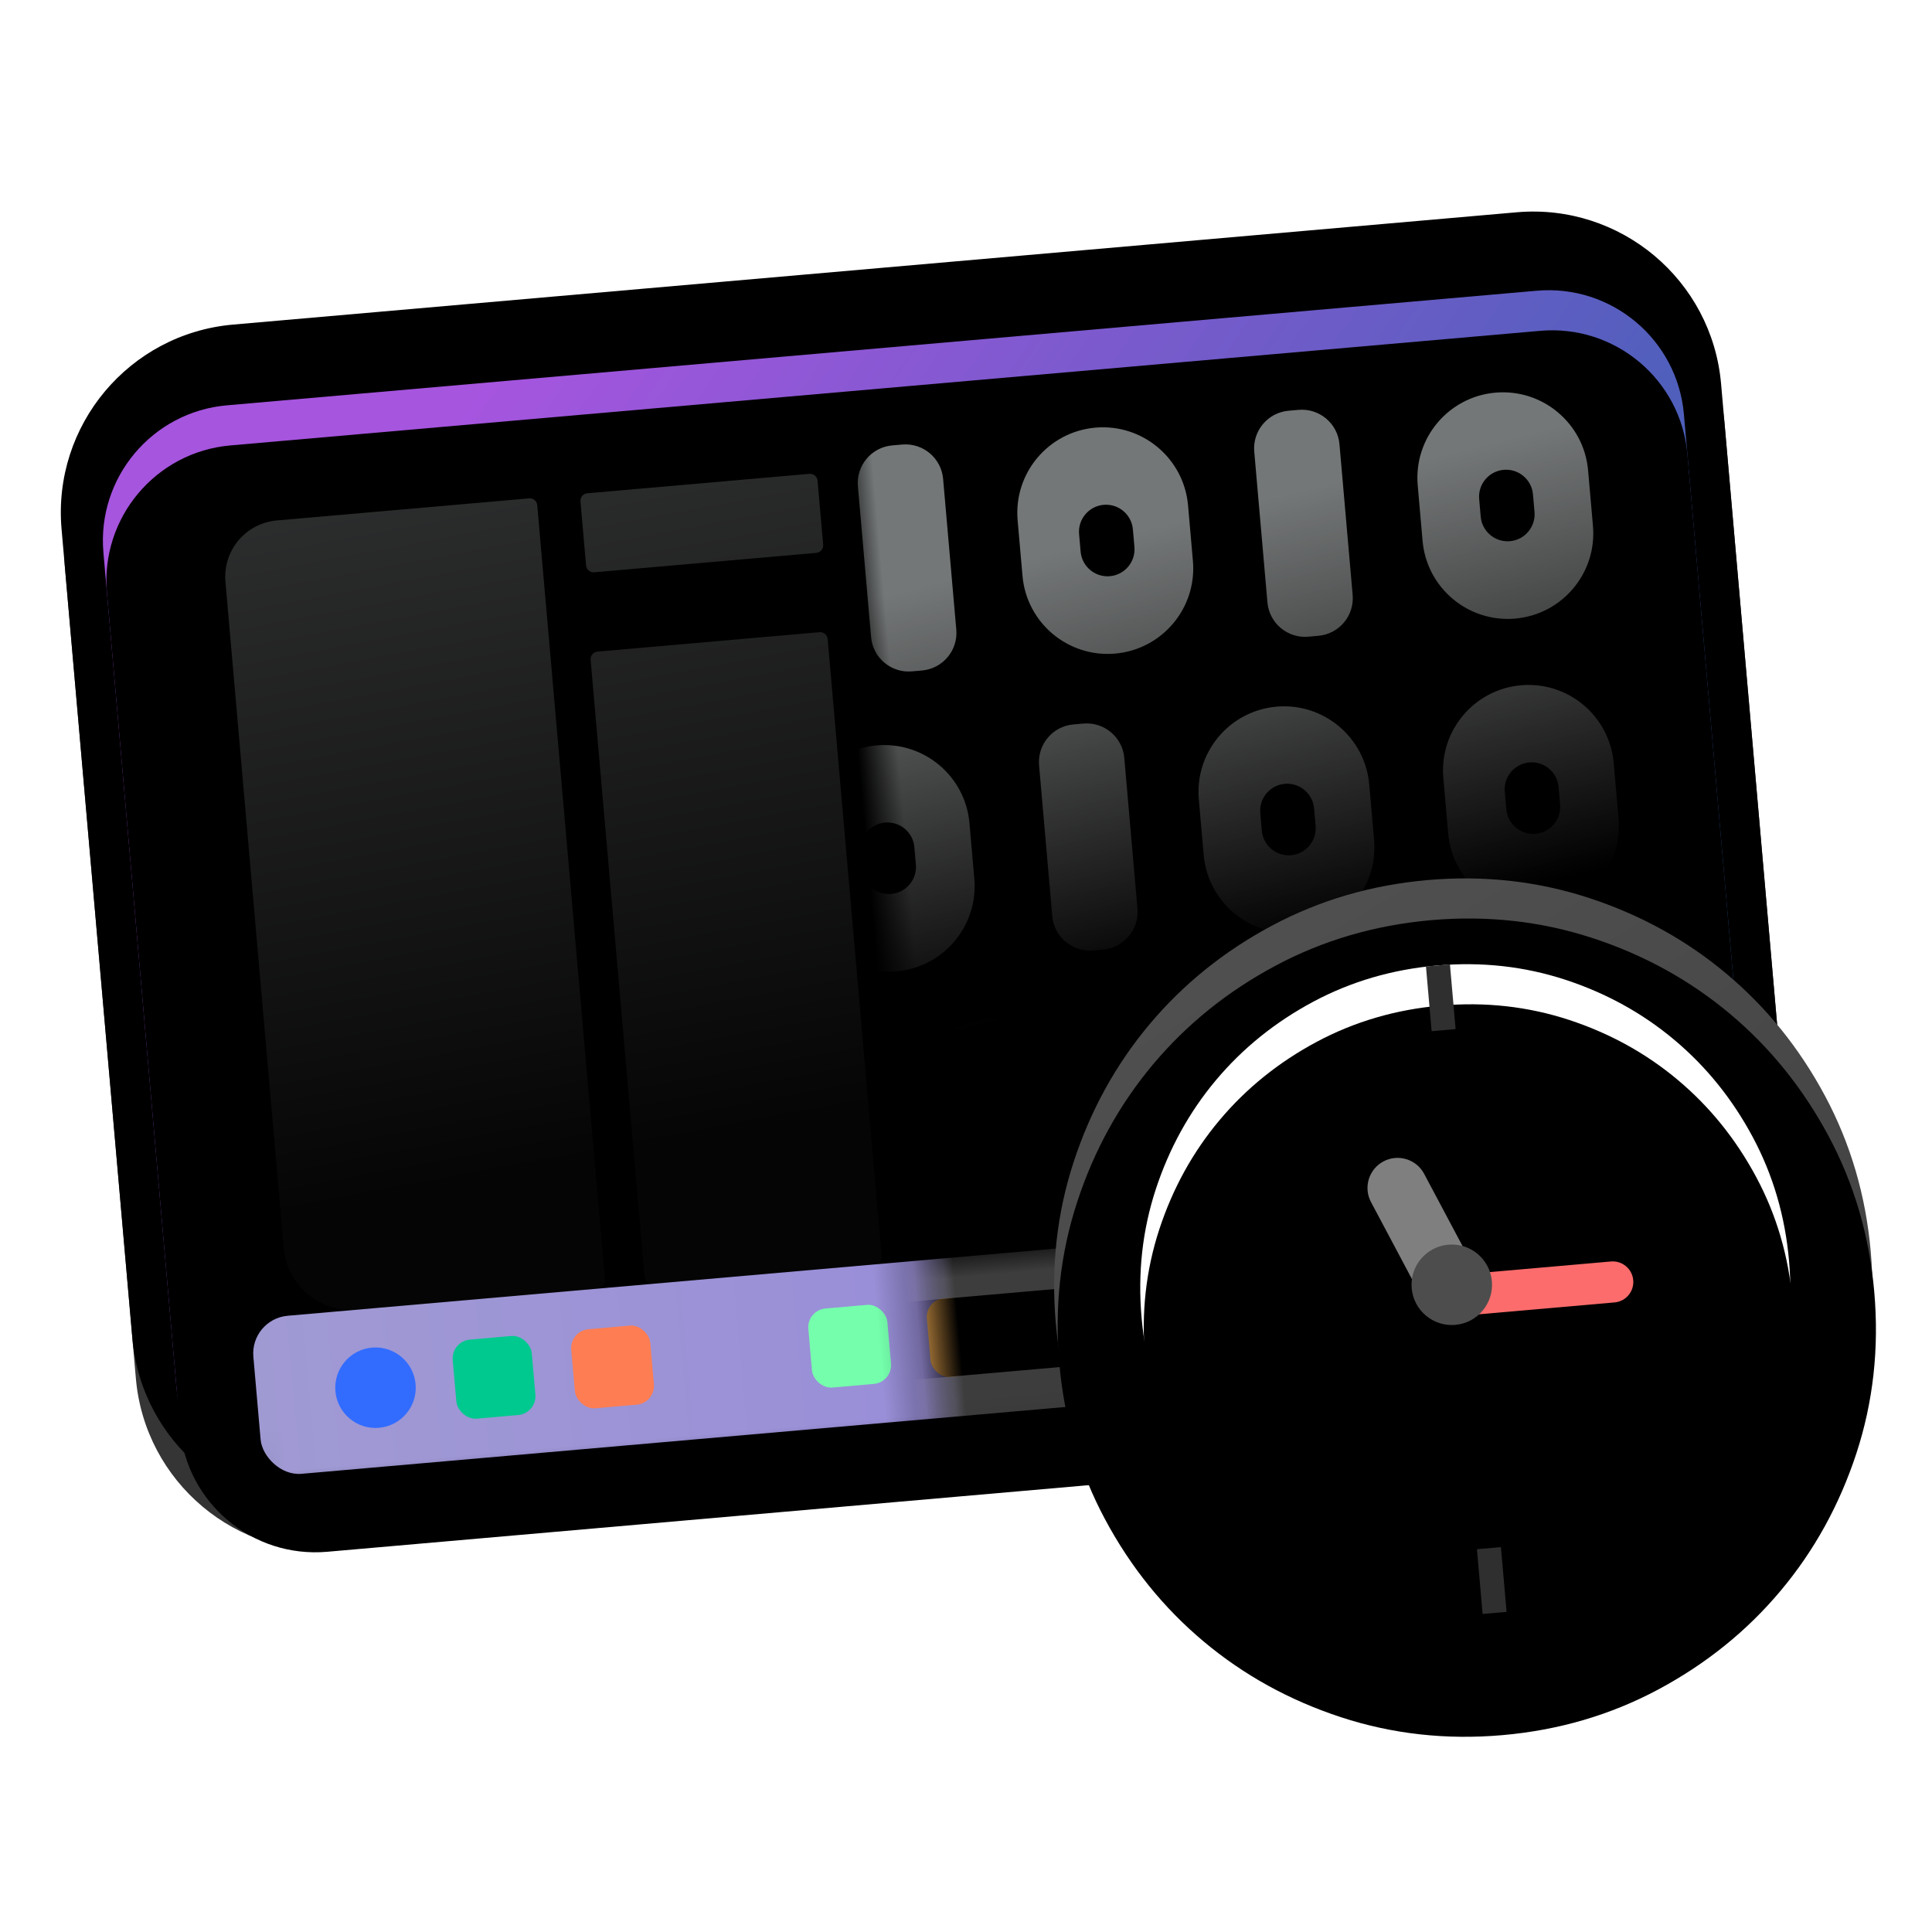<?xml version="1.0" encoding="UTF-8"?>
<svg width="48px" height="48px" viewBox="0 0 48 48" version="1.1" xmlns="http://www.w3.org/2000/svg" xmlns:xlink="http://www.w3.org/1999/xlink">
    <title>apps/48/deepin-log-viewer</title>
    <defs>
        <filter x="-8.3%" y="-6.8%" width="123.1%" height="124.6%" filterUnits="objectBoundingBox" id="filter-1">
            <feOffset dx="0" dy="1" in="SourceAlpha" result="shadowOffsetOuter1"></feOffset>
            <feGaussianBlur stdDeviation="1" in="shadowOffsetOuter1" result="shadowBlurOuter1"></feGaussianBlur>
            <feColorMatrix values="0 0 0 0 0   0 0 0 0 0   0 0 0 0 0  0 0 0 0.2 0" type="matrix" in="shadowBlurOuter1" result="shadowMatrixOuter1"></feColorMatrix>
            <feMerge>
                <feMergeNode in="shadowMatrixOuter1"></feMergeNode>
                <feMergeNode in="SourceGraphic"></feMergeNode>
            </feMerge>
        </filter>
        <linearGradient x1="39.599%" y1="24.49%" x2="75.302%" y2="75.51%" id="linearGradient-2">
            <stop stop-color="#3C3C3C" offset="0%"></stop>
            <stop stop-color="#2E2E2E" offset="100%"></stop>
        </linearGradient>
        <path d="M4.688,4.54747351e-13 L36.701,4.54747351e-13 C39.289,4.5427179e-13 41.388,2.099 41.388,4.688 L41.388,24.875 C41.388,27.464 39.289,29.563 36.701,29.563 L4.688,29.563 C2.099,29.563 1.20521924e-15,27.464 8.8817842e-16,24.875 L8.8817842e-16,4.688 C5.71137599e-16,2.099 2.099,4.55222912e-13 4.688,4.54747351e-13 Z" id="path-3"></path>
        <filter x="-1.2%" y="-1.7%" width="102.4%" height="103.4%" filterUnits="objectBoundingBox" id="filter-4">
            <feOffset dx="0" dy="-1" in="SourceAlpha" result="shadowOffsetInner1"></feOffset>
            <feComposite in="shadowOffsetInner1" in2="SourceAlpha" operator="arithmetic" k2="-1" k3="1" result="shadowInnerInner1"></feComposite>
            <feColorMatrix values="0 0 0 0 0   0 0 0 0 0   0 0 0 0 0  0 0 0 0.12 0" type="matrix" in="shadowInnerInner1"></feColorMatrix>
        </filter>
        <linearGradient x1="9.857%" y1="25.5%" x2="93.144%" y2="74.5%" id="linearGradient-5">
            <stop stop-color="#A655DF" offset="0%"></stop>
            <stop stop-color="#2F63AE" offset="100%"></stop>
        </linearGradient>
        <path d="M3.375,0 L36.042,0 C37.906,-3.42404086e-16 39.417,1.511 39.417,3.375 L39.417,24.217 C39.417,26.081 37.906,27.592 36.042,27.592 L3.375,27.592 C1.511,27.592 -2.15819819e-16,26.081 -4.4408921e-16,24.217 L-4.4408921e-16,3.375 C-6.72358601e-16,1.511 1.511,3.42404086e-16 3.375,0 Z" id="path-6"></path>
        <filter x="-2.5%" y="-3.6%" width="105.1%" height="107.2%" filterUnits="objectBoundingBox" id="filter-8">
            <feGaussianBlur stdDeviation="0.5" in="SourceAlpha" result="shadowBlurInner1"></feGaussianBlur>
            <feOffset dx="0" dy="1" in="shadowBlurInner1" result="shadowOffsetInner1"></feOffset>
            <feComposite in="shadowOffsetInner1" in2="SourceAlpha" operator="arithmetic" k2="-1" k3="1" result="shadowInnerInner1"></feComposite>
            <feColorMatrix values="0 0 0 0 0   0 0 0 0 0   0 0 0 0 0  0 0 0 0.136 0" type="matrix" in="shadowInnerInner1"></feColorMatrix>
        </filter>
        <rect id="path-9" x="0" y="0" width="17.738" height="27.592"></rect>
        <linearGradient x1="0%" y1="50%" x2="100%" y2="50%" id="linearGradient-11">
            <stop stop-color="#A09AD3" offset="0%"></stop>
            <stop stop-color="#988DD9" offset="49.618%"></stop>
            <stop stop-color="#1654D2" offset="100%"></stop>
        </linearGradient>
        <rect id="path-12" x="0" y="-4.54747351e-13" width="16.752" height="4.927" rx="0.094"></rect>
        <path d="M0,-4.54747351e-13 L20.232,-4.54747351e-13 L20.232,18.963 C20.232,21.552 18.133,23.65 15.545,23.65 L0,23.65 L0,23.65 L0,-4.54747351e-13 Z" id="path-14"></path>
        <linearGradient x1="50%" y1="14.936%" x2="62.308%" y2="67.002%" id="linearGradient-16">
            <stop stop-color="#F7FEFF" stop-opacity="0.839" offset="0%"></stop>
            <stop stop-color="#FFFFFF" stop-opacity="0" offset="100%"></stop>
        </linearGradient>
        <linearGradient x1="50%" y1="-17.393%" x2="57.01%" y2="82.678%" id="linearGradient-17">
            <stop stop-color="#F7FEFF" stop-opacity="0.47" offset="0%"></stop>
            <stop stop-color="#FFFFFF" stop-opacity="0.05" offset="100%"></stop>
        </linearGradient>
        <filter x="-24.6%" y="-29.5%" width="149.2%" height="149.2%" filterUnits="objectBoundingBox" id="filter-18">
            <feOffset dx="0" dy="-1" in="SourceAlpha" result="shadowOffsetOuter1"></feOffset>
            <feGaussianBlur stdDeviation="1.5" in="shadowOffsetOuter1" result="shadowBlurOuter1"></feGaussianBlur>
            <feColorMatrix values="0 0 0 0 0   0 0 0 0 0   0 0 0 0 0  0 0 0 0.156 0" type="matrix" in="shadowBlurOuter1" result="shadowMatrixOuter1"></feColorMatrix>
            <feMerge>
                <feMergeNode in="shadowMatrixOuter1"></feMergeNode>
                <feMergeNode in="SourceGraphic"></feMergeNode>
            </feMerge>
        </filter>
        <linearGradient x1="31.195%" y1="4.862%" x2="74.285%" y2="92.47%" id="linearGradient-19">
            <stop stop-color="#4F4F4F" offset="0%"></stop>
            <stop stop-color="#3F3F3F" offset="100%"></stop>
        </linearGradient>
        <path d="M6.203,0.794 C4.965,1.323 3.887,2.048 2.967,2.967 C2.048,3.887 1.323,4.965 0.794,6.203 C0.265,7.44 0,8.76 0,10.162 C0,11.565 0.265,12.885 0.794,14.122 C1.323,15.359 2.048,16.438 2.967,17.357 C3.887,18.277 4.965,19.001 6.203,19.531 C7.44,20.06 8.76,20.325 10.162,20.325 C11.565,20.325 12.885,20.06 14.122,19.531 C15.359,19.001 16.438,18.277 17.357,17.357 C18.277,16.438 19.001,15.359 19.531,14.122 C20.06,12.885 20.325,11.565 20.325,10.162 C20.325,8.76 20.06,7.44 19.531,6.203 C19.001,4.965 18.277,3.887 17.357,2.967 C16.438,2.048 15.359,1.323 14.122,0.794 C12.885,0.265 11.565,0 10.162,0 C8.76,0 7.44,0.265 6.203,0.794 Z" id="path-20"></path>
        <filter x="-2.5%" y="-2.5%" width="104.9%" height="104.9%" filterUnits="objectBoundingBox" id="filter-21">
            <feOffset dx="0" dy="1" in="SourceAlpha" result="shadowOffsetInner1"></feOffset>
            <feComposite in="shadowOffsetInner1" in2="SourceAlpha" operator="arithmetic" k2="-1" k3="1" result="shadowInnerInner1"></feComposite>
            <feColorMatrix values="0 0 0 0 1   0 0 0 0 1   0 0 0 0 1  0 0 0 0.113 0" type="matrix" in="shadowInnerInner1"></feColorMatrix>
        </filter>
        <path d="M10.209,2.135 C9.094,2.135 8.046,2.345 7.063,2.765 C6.08,3.186 5.223,3.761 4.492,4.492 C3.761,5.223 3.186,6.08 2.765,7.063 C2.345,8.046 2.135,9.094 2.135,10.209 C2.135,11.323 2.345,12.372 2.765,13.355 C3.186,14.338 3.761,15.195 4.492,15.925 C5.223,16.656 6.08,17.231 7.063,17.652 C8.046,18.073 9.094,18.283 10.209,18.283 C11.323,18.283 12.372,18.073 13.355,17.652 C14.338,17.231 15.195,16.656 15.925,15.925 C16.656,15.195 17.231,14.338 17.652,13.355 C18.073,12.372 18.283,11.323 18.283,10.209 C18.283,9.094 18.073,8.046 17.652,7.063 C17.231,6.08 16.656,5.223 15.925,4.492 C15.195,3.761 14.338,3.186 13.355,2.765 C12.372,2.345 11.323,2.135 10.209,2.135 L10.209,2.135 Z" id="path-22"></path>
        <filter x="-3.1%" y="-3.1%" width="106.2%" height="106.2%" filterUnits="objectBoundingBox" id="filter-23">
            <feOffset dx="0" dy="1" in="SourceAlpha" result="shadowOffsetInner1"></feOffset>
            <feComposite in="shadowOffsetInner1" in2="SourceAlpha" operator="arithmetic" k2="-1" k3="1" result="shadowInnerInner1"></feComposite>
            <feColorMatrix values="0 0 0 0 0   0 0 0 0 0   0 0 0 0 0  0 0 0 0.08 0" type="matrix" in="shadowInnerInner1"></feColorMatrix>
        </filter>
        <path d="M7.366,7.771 L10.206,7.771 C10.618,7.771 10.953,8.106 10.953,8.518 C10.953,8.931 10.618,9.266 10.206,9.266 L7.366,9.266 L7.366,9.266 L7.366,7.771 Z" id="path-24"></path>
        <filter x="-13.9%" y="-33.5%" width="127.9%" height="233.8%" filterUnits="objectBoundingBox" id="filter-25">
            <feOffset dx="0" dy="1" in="SourceAlpha" result="shadowOffsetOuter1"></feOffset>
            <feColorMatrix values="0 0 0 0 0   0 0 0 0 0   0 0 0 0 0  0 0 0 0.096 0" type="matrix" in="shadowOffsetOuter1"></feColorMatrix>
        </filter>
        <path d="M9.281,9.837 L13.875,9.837 C14.156,9.837 14.385,10.066 14.385,10.348 C14.385,10.63 14.156,10.858 13.875,10.858 L9.515,10.858 L9.515,10.858 L9.281,9.837 Z" id="path-26"></path>
        <filter x="-9.8%" y="-49.0%" width="119.6%" height="295.9%" filterUnits="objectBoundingBox" id="filter-27">
            <feOffset dx="0" dy="1" in="SourceAlpha" result="shadowOffsetOuter1"></feOffset>
            <feColorMatrix values="0 0 0 0 0   0 0 0 0 0   0 0 0 0 0  0 0 0 0.08 0" type="matrix" in="shadowOffsetOuter1"></feColorMatrix>
        </filter>
    </defs>
    <g id="apps/48/deepin-log-viewer" stroke="none" stroke-width="1" fill="none" fill-rule="evenodd">
        <g id="编组-3" filter="url(#filter-1)" transform="translate(24.242, 24.849) rotate(-5) translate(-24.242, -24.849)translate(2.636, 6.52)">
            <g id="矩形" transform="translate(-0, 0)">
                <g id="蒙版">
                    <use fill="url(#linearGradient-2)" fill-rule="evenodd" xlink:href="#path-3"></use>
                    <use fill="black" fill-opacity="1" filter="url(#filter-4)" xlink:href="#path-3"></use>
                </g>
                <g id="kevin-lanceplaine-243768-unsplash" transform="translate(0.985, 0.985)">
                    <mask id="mask-7" fill="white">
                        <use xlink:href="#path-6"></use>
                    </mask>
                    <g id="蒙版">
                        <use fill="url(#linearGradient-5)" fill-rule="evenodd" xlink:href="#path-6"></use>
                        <use fill="black" fill-opacity="1" filter="url(#filter-8)" xlink:href="#path-6"></use>
                    </g>
                    <g id="编组-2" mask="url(#mask-7)">
                        <g transform="translate(0.985, 1.971)">
                            <mask id="mask-10" fill="white">
                                <use xlink:href="#path-9"></use>
                            </mask>
                            <g id="蒙版" stroke="none" fill="none"></g>
                            <g id="编组-2" stroke="none" stroke-width="1" fill="none" fill-rule="evenodd" mask="url(#mask-10)">
                                <g transform="translate(0.985, 20.694)">
                                    <rect id="bg" fill="url(#linearGradient-11)" x="0" y="0" width="37.446" height="3.942" rx="0.938"></rect>
                                    <rect id="矩形" fill="#00C98F" x="4.927" y="0.985" width="1.971" height="1.971" rx="0.469"></rect>
                                    <rect id="矩形备份-2" fill="#75FFAC" x="13.796" y="0.985" width="1.971" height="1.971" rx="0.469"></rect>
                                    <rect id="矩形备份" fill="#FF7D52" x="7.883" y="0.985" width="1.971" height="1.971" rx="0.469"></rect>
                                    <rect id="矩形备份-3" fill="#FFB656" x="16.752" y="0.985" width="1.971" height="1.971" rx="0.469"></rect>
                                    <rect id="矩形备份-7" fill="#FF796E" x="22.665" y="0.985" width="1.971" height="1.971" rx="0.469"></rect>
                                    <rect id="矩形备份-4" fill-opacity="0.3" fill="#000000" x="30.548" y="0.985" width="1.971" height="1.971" rx="0.469"></rect>
                                    <rect id="矩形备份-6" fill-opacity="0.3" fill="#000000" x="27.592" y="0.985" width="1.971" height="1.971" rx="0.469"></rect>
                                    <rect id="矩形备份-5" fill-opacity="0.3" fill="#000000" x="33.505" y="0.985" width="1.971" height="1.971" rx="0.469"></rect>
                                    <circle id="椭圆形" fill="#326CFF" cx="2.956" cy="1.971" r="1"></circle>
                                    <circle id="椭圆形备份" fill="#482AC5" cx="20.694" cy="1.971" r="1"></circle>
                                </g>
                            </g>
                        </g>
                    </g>
                </g>
                <g id="编组-2备份" opacity="0.3" transform="translate(19.709, 23.65)">
                    <mask id="mask-13" fill="white">
                        <use xlink:href="#path-12"></use>
                    </mask>
                    <g id="蒙版"></g>
                    <g opacity="0.797" mask="url(#mask-13)" id="bg" stroke="#FFFFFF">
                        <g transform="translate(-1.971, -0)">
                            <rect x="0.5" y="0.5" width="22.65" height="2.942" rx="0.938"></rect>
                        </g>
                    </g>
                </g>
            </g>
            <g id="编组" transform="translate(19.709, 0)">
                <mask id="mask-15" fill="white">
                    <use xlink:href="#path-14"></use>
                </mask>
                <g id="蒙版"></g>
                <g opacity="0.56" mask="url(#mask-15)" fill="url(#linearGradient-16)" id="形状结合">
                    <g transform="translate(-9.977, 3.418)">
                        <path d="M0.938,7.27595761e-12 L1.187,7.27584659e-12 C1.705,7.27575148e-12 2.125,0.42 2.125,0.938 L2.125,4.698 C2.125,5.216 1.705,5.635 1.187,5.635 L0.938,5.635 C0.42,5.635 1.74430467e-16,5.216 1.11022302e-16,4.698 L1.11022302e-16,0.938 C4.76141383e-17,0.42 0.42,7.27605273e-12 0.938,7.27595761e-12 Z M0.938,7.298 L1.187,7.298 C1.705,7.298 2.125,7.718 2.125,8.236 L2.125,11.996 C2.125,12.514 1.705,12.934 1.187,12.934 L0.938,12.934 C0.42,12.934 1.20053475e-10,12.514 1.20053412e-10,11.996 L1.20053412e-10,8.236 C1.20053348e-10,7.718 0.42,7.298 0.938,7.298 Z M4.91,7.298 L5.16,7.298 C5.678,7.298 6.097,7.718 6.097,8.236 L6.097,11.996 C6.097,12.514 5.678,12.934 5.16,12.934 L4.91,12.934 C4.392,12.934 3.973,12.514 3.973,11.996 L3.973,8.236 C3.973,7.718 4.392,7.298 4.91,7.298 Z M11.007,2.68300937e-11 L11.257,2.68299827e-11 C11.775,2.68298876e-11 12.195,0.42 12.195,0.938 L12.195,4.698 C12.195,5.216 11.775,5.635 11.257,5.635 L11.007,5.635 C10.49,5.635 10.07,5.216 10.07,4.698 L10.07,0.938 C10.07,0.42 10.49,2.68301888e-11 11.007,2.68300937e-11 Z M20.892,6.59383659e-11 L21.142,6.59382549e-11 C21.66,6.59381597e-11 22.08,0.42 22.08,0.938 L22.08,4.698 C22.08,5.216 21.66,5.635 21.142,5.635 L20.892,5.635 C20.375,5.635 19.955,5.216 19.955,4.698 L19.955,0.938 C19.955,0.42 20.375,6.5938572e-11 20.892,6.59384769e-11 Z M14.888,7.298 L15.137,7.298 C15.655,7.298 16.075,7.718 16.075,8.236 L16.075,11.996 C16.075,12.514 15.655,12.934 15.137,12.934 L14.888,12.934 C14.37,12.934 13.95,12.514 13.95,11.996 L13.95,8.236 C13.95,7.718 14.37,7.298 14.888,7.298 Z M7.035,14.412 L7.285,14.412 C7.802,14.412 8.222,14.832 8.222,15.349 L8.222,19.11 C8.222,19.628 7.802,20.047 7.285,20.047 L7.035,20.047 C6.517,20.047 6.097,19.628 6.097,19.11 L6.097,15.349 C6.097,14.832 6.517,14.412 7.035,14.412 Z M23.017,14.412 L23.267,14.412 C23.785,14.412 24.205,14.832 24.205,15.349 L24.205,19.11 C24.205,19.628 23.785,20.047 23.267,20.047 L23.017,20.047 C22.5,20.047 22.08,19.628 22.08,19.11 L22.08,15.349 C22.08,14.832 22.5,14.412 23.017,14.412 Z M26.99,14.412 L27.24,14.412 C27.757,14.412 28.177,14.832 28.177,15.349 L28.177,19.11 C28.177,19.628 27.757,20.047 27.24,20.047 L26.99,20.047 C26.472,20.047 26.052,19.628 26.052,19.11 L26.052,15.349 C26.052,14.832 26.472,14.412 26.99,14.412 Z M6.005,7.59428076e-11 C7.178,7.5942592e-11 8.13,0.951 8.13,2.125 L8.13,3.511 C8.13,4.684 7.178,5.635 6.005,5.635 C4.831,5.635 3.88,4.684 3.88,3.511 L3.88,2.125 C3.88,0.951 4.831,7.59430232e-11 6.005,7.59428076e-11 Z M6.042,1.928 C5.672,1.928 5.371,2.228 5.371,2.599 L5.371,3.037 C5.371,3.407 5.672,3.708 6.042,3.708 C6.413,3.708 6.713,3.407 6.713,3.037 L6.713,2.599 C6.713,2.228 6.413,1.928 6.042,1.928 Z M16.075,1.8189894e-11 C17.248,1.81896785e-11 18.2,0.951 18.2,2.125 L18.2,3.511 C18.2,4.684 17.248,5.635 16.075,5.635 C14.901,5.635 13.95,4.684 13.95,3.511 L13.95,2.125 C13.95,0.951 14.901,1.81901096e-11 16.075,1.8189894e-11 Z M16.112,1.928 C15.742,1.928 15.441,2.228 15.441,2.599 L15.441,3.037 C15.441,3.407 15.742,3.708 16.112,3.708 C16.483,3.708 16.783,3.407 16.783,3.037 L16.783,2.599 C16.783,2.228 16.483,1.928 16.112,1.928 Z M26.052,0 C27.226,-2.15571236e-16 28.177,0.951 28.177,2.125 L28.177,3.511 C28.177,4.684 27.226,5.635 26.052,5.635 C24.879,5.635 23.928,4.684 23.928,3.511 L23.928,2.125 C23.928,0.951 24.879,2.15571236e-16 26.052,0 Z M26.09,1.928 C25.719,1.928 25.419,2.228 25.419,2.599 L25.419,3.037 C25.419,3.407 25.719,3.708 26.09,3.708 C26.46,3.708 26.761,3.407 26.761,3.037 L26.761,2.599 C26.761,2.228 26.46,1.928 26.09,1.928 Z M26.052,7.298 C27.226,7.298 28.177,8.25 28.177,9.423 L28.177,10.809 C28.177,11.982 27.226,12.934 26.052,12.934 C24.879,12.934 23.928,11.982 23.928,10.809 L23.928,9.423 C23.928,8.25 24.879,7.298 26.052,7.298 Z M26.09,9.226 C25.719,9.226 25.419,9.527 25.419,9.897 L25.419,10.335 C25.419,10.705 25.719,11.006 26.09,11.006 C26.46,11.006 26.761,10.705 26.761,10.335 L26.761,9.897 C26.761,9.527 26.46,9.226 26.09,9.226 Z M19.955,7.298 C21.129,7.298 22.08,8.25 22.08,9.423 L22.08,10.809 C22.08,11.982 21.129,12.934 19.955,12.934 C18.781,12.934 17.83,11.982 17.83,10.809 L17.83,9.423 C17.83,8.25 18.781,7.298 19.955,7.298 Z M19.992,9.226 C19.622,9.226 19.321,9.527 19.321,9.897 L19.321,10.335 C19.321,10.705 19.622,11.006 19.992,11.006 C20.363,11.006 20.663,10.705 20.663,10.335 L20.663,9.897 C20.663,9.527 20.363,9.226 19.992,9.226 Z M12.102,14.412 C13.276,14.412 14.227,15.363 14.227,16.537 L14.227,17.923 C14.227,19.096 13.276,20.047 12.102,20.047 C10.929,20.047 9.977,19.096 9.977,17.923 L9.977,16.537 C9.977,15.363 10.929,14.412 12.102,14.412 Z M12.14,16.34 C11.769,16.34 11.469,16.64 11.469,17.011 L11.469,17.448 C11.469,17.819 11.769,18.119 12.14,18.119 C12.51,18.119 12.811,17.819 12.811,17.448 L12.811,17.011 C12.811,16.64 12.51,16.34 12.14,16.34 Z M2.125,14.689 C3.298,14.689 4.25,15.64 4.25,16.814 L4.25,18.2 C4.25,19.373 3.298,20.325 2.125,20.325 C0.951,20.325 4.65661431e-10,19.373 4.65661287e-10,18.2 L4.65661287e-10,16.814 C4.65661144e-10,15.64 0.951,14.689 2.125,14.689 Z M2.162,16.617 C1.792,16.617 1.491,16.917 1.491,17.288 L1.491,17.726 C1.491,18.096 1.792,18.397 2.162,18.397 C2.533,18.397 2.833,18.096 2.833,17.726 L2.833,17.288 C2.833,16.917 2.533,16.617 2.162,16.617 Z M18.2,14.689 C19.373,14.689 20.325,15.64 20.325,16.814 L20.325,18.2 C20.325,19.373 19.373,20.325 18.2,20.325 C17.026,20.325 16.075,19.373 16.075,18.2 L16.075,16.814 C16.075,15.64 17.026,14.689 18.2,14.689 Z M18.237,16.617 C17.866,16.617 17.566,16.917 17.566,17.288 L17.566,17.726 C17.566,18.096 17.866,18.397 18.237,18.397 C18.608,18.397 18.908,18.096 18.908,17.726 L18.908,17.288 C18.908,16.917 18.608,16.617 18.237,16.617 Z M9.977,7.391 C11.151,7.391 12.102,8.342 12.102,9.516 L12.102,10.901 C12.102,12.075 11.151,13.026 9.977,13.026 C8.804,13.026 7.853,12.075 7.853,10.901 L7.853,9.516 C7.853,8.342 8.804,7.391 9.977,7.391 Z M10.015,9.319 C9.644,9.319 9.344,9.619 9.344,9.99 L9.344,10.427 C9.344,10.798 9.644,11.098 10.015,11.098 C10.385,11.098 10.686,10.798 10.686,10.427 L10.686,9.99 C10.686,9.619 10.385,9.319 10.015,9.319 Z"></path>
                    </g>
                </g>
            </g>
            <path d="M5.348,3.942 L11.638,3.942 C11.741,3.942 11.825,4.026 11.825,4.129 L11.825,23.463 C11.825,23.566 11.741,23.65 11.638,23.65 L5.629,23.65 C4.697,23.65 3.942,22.895 3.942,21.963 L3.942,5.348 C3.942,4.571 4.571,3.942 5.348,3.942 Z M13.09,3.942 L18.628,3.942 C18.732,3.942 18.816,4.026 18.816,4.129 L18.816,5.725 C18.816,5.829 18.732,5.913 18.628,5.913 L13.09,5.913 C12.987,5.913 12.903,5.829 12.903,5.725 L12.903,4.129 C12.903,4.026 12.987,3.942 13.09,3.942 Z M12.998,7.883 L18.536,7.883 C18.639,7.883 18.723,7.967 18.723,8.071 L18.723,23.463 C18.723,23.566 18.639,23.65 18.536,23.65 L12.998,23.65 C12.895,23.65 12.811,23.566 12.811,23.463 L12.811,8.071 C12.811,7.967 12.895,7.883 12.998,7.883 Z" id="形状结合" fill="url(#linearGradient-17)" opacity="0.423"></path>
            <g id="Group-5备份-2" filter="url(#filter-18)" transform="translate(22.888, 16.335)">
                <g id="Path">
                    <use fill="url(#linearGradient-19)" fill-rule="evenodd" xlink:href="#path-20"></use>
                    <use fill="black" fill-opacity="1" filter="url(#filter-21)" xlink:href="#path-20"></use>
                </g>
                <g id="Path备份">
                    <use fill="#FFFFFF" fill-rule="evenodd" xlink:href="#path-22"></use>
                    <use fill="black" fill-opacity="1" filter="url(#filter-23)" xlink:href="#path-22"></use>
                </g>
                <path d="M9.934,2.135 L10.532,2.135 L10.532,3.749 L9.934,3.749 Z M14.246,3.216 L14.246,3.216 L13.438,4.615 L13.438,4.615 L14.246,3.216 Z M17.201,6.172 L17.201,6.172 L15.803,6.979 L15.803,6.979 L17.201,6.172 Z M18.283,10.209 L18.283,10.209 L16.668,10.209 L16.668,10.209 L18.283,10.209 Z M17.201,14.246 L17.201,14.246 L15.803,13.438 L15.803,13.438 L17.201,14.246 Z M14.246,17.201 L14.246,17.201 L13.438,15.803 L13.438,15.803 L14.246,17.201 Z M10.532,18.283 L9.934,18.283 L9.934,16.668 L10.532,16.668 Z M6.172,17.201 L6.172,17.201 L6.979,15.803 L6.979,15.803 L6.172,17.201 Z M3.216,14.246 L3.216,14.246 L4.615,13.438 L4.615,13.438 L3.216,14.246 Z M2.135,10.209 L2.135,10.209 L3.749,10.209 L3.749,10.209 L2.135,10.209 Z M3.216,6.172 L3.216,6.172 L4.615,6.979 L4.615,6.979 L3.216,6.172 Z M6.172,3.216 L6.172,3.216 L6.979,4.615 L6.979,4.615 L6.172,3.216 Z" id="Rectangle-5" fill="#2F2F2F"></path>
                <g id="Rectangle-9" transform="translate(9.16, 8.518) rotate(-113) translate(-9.16, -8.518)">
                    <use fill="black" fill-opacity="1" filter="url(#filter-25)" xlink:href="#path-24"></use>
                    <use fill="#7F7F7F" fill-rule="evenodd" xlink:href="#path-24"></use>
                </g>
                <g id="Rectangle-9">
                    <use fill="black" fill-opacity="1" filter="url(#filter-27)" xlink:href="#path-26"></use>
                    <use fill="#FD6C6C" fill-rule="evenodd" xlink:href="#path-26"></use>
                </g>
                <circle id="Oval-4" fill="#4D4D4D" cx="9.884" cy="10.069" r="1"></circle>
            </g>
        </g>
        <g id="Guide/48" transform="translate(1.5, 1.5)"></g>
    </g>
</svg>